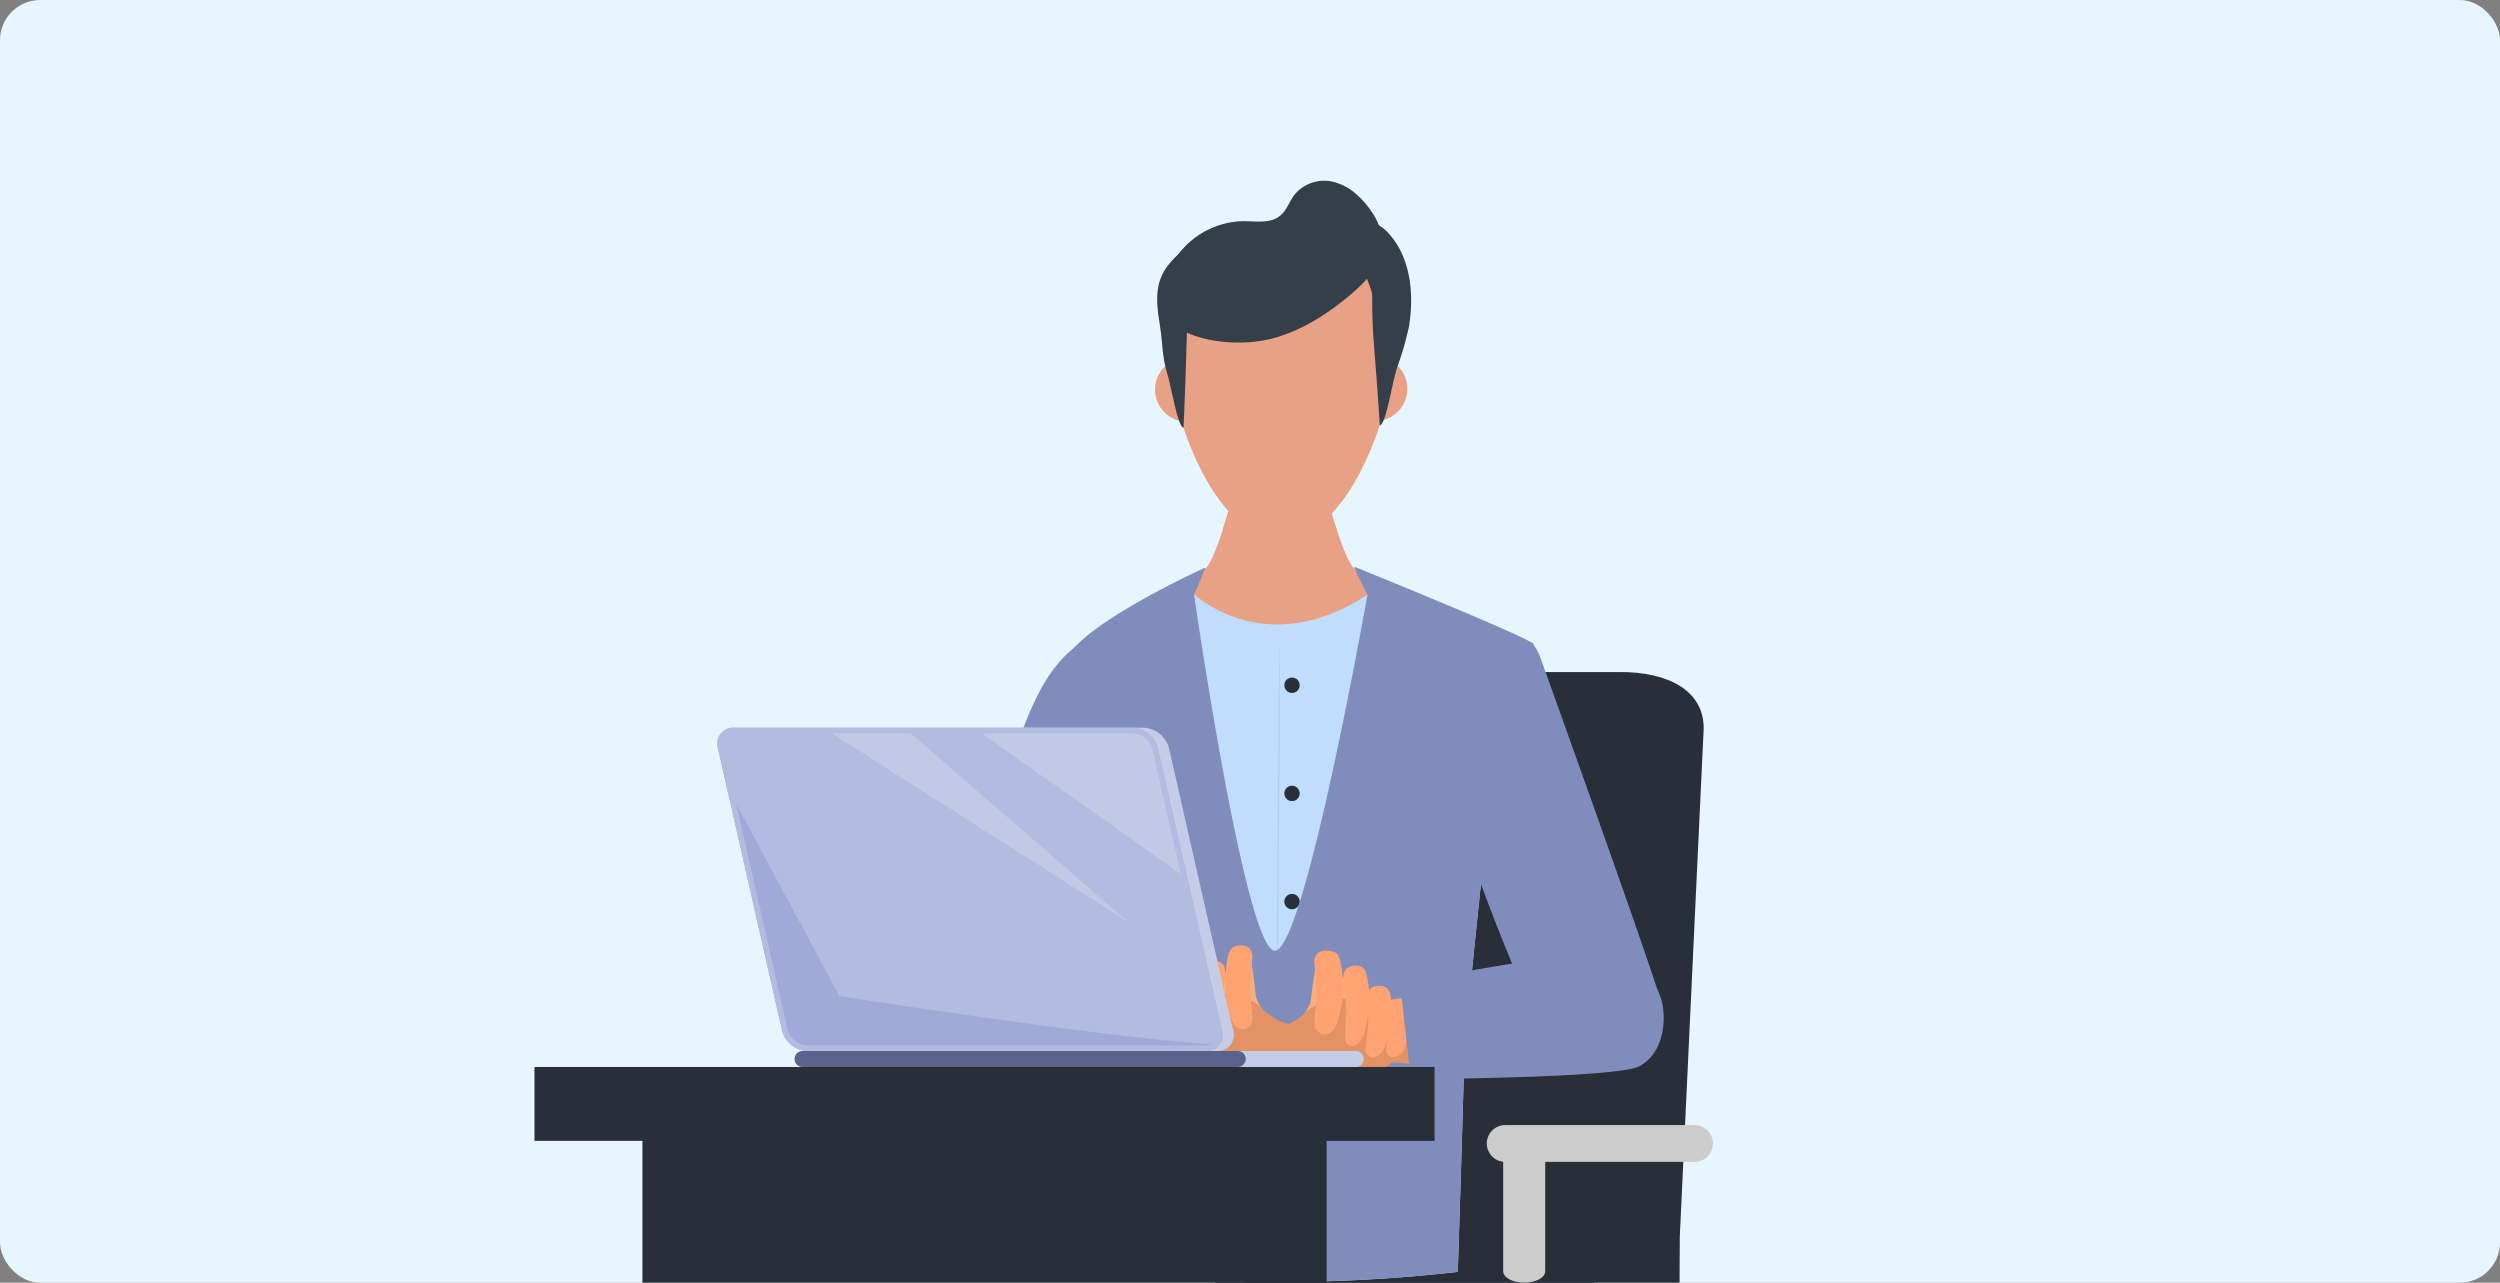 <svg xmlns="http://www.w3.org/2000/svg" width="497" height="255" viewBox="0 0 497 255">
  <rect x="0" y="0" width="497" height="255" fill="#808080" stroke="none"/>
  <g id="Group_1272" data-name="Group 1272" transform="translate(-688 -3740)">
    <rect id="Rectangle_129" data-name="Rectangle 129" width="497" height="255" rx="8" transform="translate(688 3740)" fill="#e7f6fe"/>
    <path id="Path_1562" data-name="Path 1562" d="M2001.06,1903.841h0c-2.19,0-3.983.967-3.983,2.148v24.029c0,1.181,1.792,2.148,3.983,2.148h0c2.19,0,3.983-.967,3.983-2.148v-24.029C2005.043,1904.807,2003.251,1903.841,2001.06,1903.841Z" transform="translate(-1083.199 2062.662)" fill="#282f39"/>
    <path id="Path_1563" data-name="Path 1563" d="M1994.986,1904.865h-7.207a3.5,3.5,0,0,1-3.485-3.485h0a3.5,3.5,0,0,1,3.485-3.485h7.207a3.5,3.5,0,0,1,3.485,3.485h0A3.5,3.5,0,0,1,1994.986,1904.865Z" transform="translate(-1073.521 2067.164)" fill="#282f39"/>
    <path id="Path_1572" data-name="Path 1572" d="M2177.445,1532.614c0-7.416-6.956-11.207-16.76-11.159h-63.558c-7.476,0-9.167,6.175-9.5,11.159l-1.327,110.24h86.343l.05-9.158Z" transform="translate(-1150.749 2352.146)" fill="#282f39"/>
    <path id="Path_1573" data-name="Path 1573" d="M2141.545,1543.726c-.329-4.958-4.193-8.359-9.5-8.359h-53.455c-5.3,0-9.167,3.4-9.5,8.359l-7.275,109.661h75.312Z" transform="translate(-1132.215 2341.613)" fill="#282f39"/>
    <path id="Path_1575" data-name="Path 1575" d="M2173.42,1698.22h-57.634a.568.568,0,0,0-.5.548h0a.46.46,0,0,0,.408.548h57.634a.568.568,0,0,0,.5-.548h0A.461.461,0,0,0,2173.42,1698.22Z" transform="translate(-1172.685 2218.326)" fill="#282f39"/>
    <path id="Path_1576" data-name="Path 1576" d="M2173.42,1893.383h-57.634a.567.567,0,0,0-.5.548h0a.461.461,0,0,0,.408.548h57.634a.568.568,0,0,0,.5-.548h0A.461.461,0,0,0,2173.42,1893.383Z" transform="translate(-1172.685 2070.58)" fill="#282f39"/>
    <path id="Path_1578" data-name="Path 1578" d="M1823.264,1569.339c2.58,2.4,11.454,1.067,13.937-1.069,2.57-2.21,18.241-32.286,21.617-39.219s6.865-13.684,7.947-17.972c1.74-6.9-4.271-18.669-10.552-21.7a16.8,16.8,0,0,0-7.753,4.191c-4.122,3.918-6.558,9.27-8.629,14.566-2.54,6.494-13.706,36.085-20.181,49.536C1817.713,1561.694,1819.906,1566.214,1823.264,1569.339Z" transform="translate(-948.329 2376.429)" fill="#808cbc"/>
    <path id="Path_1579" data-name="Path 1579" d="M2075.8,1383.368c-2.038-.891-5.8-14.419-6.187-17.349h-17.675c-.388,2.931-4.149,16.458-6.187,17.349-10.066,4.4,17.413,46.839,17.413,46.839S2086,1387.83,2075.8,1383.368Z" transform="translate(-1118.366 2469.818)" fill="#e8a185"/>
    <path id="Path_1580" data-name="Path 1580" d="M2083.965,1383.368c-2.038-.891-5.8-14.419-6.187-17.349H2060.1a74.041,74.041,0,0,1-2.42,9.269c5.26,4.8,14.864,4.751,20.079-1.065,1.668,4.326,3.1,10.026,1.237,13.37-4.891,8.761-15.217,10.221-24.677,10.833,5.346,13.772,17.007,31.78,17.007,31.78S2094.167,1387.83,2083.965,1383.368Z" transform="translate(-1126.536 2469.818)" fill="#e8a185"/>
    <path id="Path_1581" data-name="Path 1581" d="M1965.579,1435.44c-.6,1.682-3.649,4.25-2.246,5.357,10.072,7.96,22.7,7.866,34.475,0,1.486-.993-2.054-3.861-2.658-5.543,0,0,33.975,13.746,35.5,15.273s-9.239,37.89-9.239,37.89-4.388,41.1-4.388,44.428-1.257,42.6-1.257,42.6a303.976,303.976,0,0,1-35.206,1.976,368.982,368.982,0,0,1-37.992-2.108s1.637-43.93,1.637-45.932c0-6.52-6.9-48.174-6.9-48.174s1.071-23.127,1.071-26.026C1938.381,1447.856,1965.579,1435.44,1965.579,1435.44Z" transform="translate(-1037.953 2417.403)" fill="#c0ddfd"/>
    <path id="Path_1582" data-name="Path 1582" d="M2111.547,1498.116c.068.029.037,12.308.011,16.369q-.3,45.218-.655,90.436c-.033,4.061-.179,16.339-.248,16.366-.068-.03-.037-12.308-.01-16.368q.3-45.218.655-90.436C2111.332,1510.422,2111.479,1498.144,2111.547,1498.116Z" transform="translate(-1169.15 2369.814)" fill="#b1cff0"/>
    <path id="Path_1583" data-name="Path 1583" d="M2118.289,1527.521a1.525,1.525,0,1,0,1.525-1.525A1.525,1.525,0,0,0,2118.289,1527.521Z" transform="translate(-1174.962 2348.708)" fill="#282f39"/>
    <path id="Path_1584" data-name="Path 1584" d="M2118.289,1616.029a1.525,1.525,0,1,0,1.525-1.525A1.525,1.525,0,0,0,2118.289,1616.029Z" transform="translate(-1174.962 2281.703)" fill="#282f39"/>
    <path id="Path_1585" data-name="Path 1585" d="M2118.289,1704.536a1.525,1.525,0,1,0,1.525-1.525A1.525,1.525,0,0,0,2118.289,1704.536Z" transform="translate(-1174.962 2214.7)" fill="#282f39"/>
    <path id="Path_1586" data-name="Path 1586" d="M2118.289,1793.043a1.525,1.525,0,1,0,1.525-1.525A1.525,1.525,0,0,0,2118.289,1793.043Z" transform="translate(-1174.962 2147.695)" fill="#282f39"/>
    <path id="Path_1587" data-name="Path 1587" d="M2118.289,1881.55a1.525,1.525,0,1,0,1.525-1.525A1.525,1.525,0,0,0,2118.289,1881.55Z" transform="translate(-1174.962 2080.692)" fill="#282f39"/>
    <path id="Path_1589" data-name="Path 1589" d="M1962,1435.44c-.6,1.682-2.246,5.357-2.246,5.357s10.194,70.81,16.082,70.8,18.393-70.8,18.393-70.8-2.054-3.861-2.659-5.543c0,0,33.975,13.746,35.5,15.273s-9.239,37.89-9.239,37.89-4.388,41.1-4.388,44.428-1.257,42.6-1.257,42.6a303.977,303.977,0,0,1-35.206,1.976,368.982,368.982,0,0,1-37.992-2.108s1.637-43.93,1.637-45.932c0-6.52-8.044-49.056-8.044-49.056s1.146-21.929,1.146-24.829C1933.731,1448.172,1962,1435.44,1962,1435.44Z" transform="translate(-1034.376 2417.403)" fill="#808cbc"/>
    <circle id="Ellipse_80" data-name="Ellipse 80" cx="6.404" cy="6.404" r="6.404" transform="translate(914.965 3817.455) rotate(-45)" fill="#e8a185"/>
    <ellipse id="Ellipse_81" data-name="Ellipse 81" cx="6.404" cy="6.404" rx="6.404" ry="6.404" transform="translate(954.976 3810.902)" fill="#e8a185"/>
    <path id="Path_1594" data-name="Path 1594" d="M2072.06,1193.829s-6.587,23.527-19.916,23.58c-13.335-.031-19.92-23.58-19.92-23.58,1.672-9.914-1.672-19.827,0-29.74.1.045,10.42-9.112,19.707-9.187,9.272.077,19.949,9.237,20.06,9.187C2073.662,1174,2070.388,1183.915,2072.06,1193.829Z" transform="translate(-1109.442 2629.643)" fill="#e8a185"/>
    <path id="Path_1612" data-name="Path 1612" d="M2170.771,1162a64.338,64.338,0,0,0,2.385-8.2c1.1-6.6.346-14.049-4.292-18.878-1.437-1.5-3.783-2.7-5.5-1.543a14.9,14.9,0,0,0-4.182-6.42c-4.651-4.178,6.678,17.923,6.678,20.562,0,8.674.428,8.91,1.521,25.891C2168.619,1173,2169.684,1165.571,2170.771,1162Z" transform="translate(-1205.068 2651.191)" fill="#353f49"/>
    <path id="Path_1613" data-name="Path 1613" d="M2016.081,1202.088c-.844-2.773-.786-5.83-1.261-8.689-1.1-6.6-1.008-10.249,3.674-14.447,1.545-1.386,1.758,6.172,1.758,8.811,0,8.761-.776,25.74-.776,25.74C2018.233,1213.089,2017.168,1205.658,2016.081,1202.088Z" transform="translate(-1096.193 2611.563)" fill="#353f49"/>
    <path id="Path_1614" data-name="Path 1614" d="M2058.232,1121.721a16.567,16.567,0,0,1,3.464,3.75,11.71,11.71,0,0,1,2.293,6.068c.153,4.24-2.953,7.735-6.032,10.37-4.711,4.031-10.006,7.432-15.845,8.968-5.373,1.413-12.878,1.04-17.824-1.571-2.7-2.319-3.519-5.075-3.471-8.675a10.5,10.5,0,0,1,1.932-5.518,16.57,16.57,0,0,1,13.6-7.558c2.6.007,5.544.563,7.52-1.264,1.122-1.037,1.647-2.63,2.563-3.88a7.613,7.613,0,0,1,8.158-2.572A10.684,10.684,0,0,1,2058.232,1121.721Z" transform="translate(-1101.169 2656.412)" fill="#353f49"/>
    <path id="Path_1615" data-name="Path 1615" d="M2299.784,1568.295c.122-1.655-21.034-60.491-24.1-69.047a11.114,11.114,0,0,0-1.6-3.1c-.471-.591-2.568-1.061-3.039-.458-4.853,6.225-12.774,22.869-12.236,30.96.6,9.065,16.14,46.128,17.444,46.362C2283.2,1574.262,2299.432,1574.838,2299.784,1568.295Z" transform="translate(-1281.323 2371.86)" fill="#808cbc"/>
    <path id="Path_1616" data-name="Path 1616" d="M2136.593,1781.365s54.281,6.163,61.7,2.235c5.817-3.079,8.412-14.1,4.41-15.979-3-1.408-8.475-3.41-11.668-3.192-12.9.881-52.669,8.83-52.669,8.83S2132.172,1780.184,2136.593,1781.365Z" transform="translate(-1187.614 2168.217)" fill="#e39265"/>
    <path id="Path_1617" data-name="Path 1617" d="M1898.188,1768.538s-48.509.69-54.722-3.431c-4.871-3.231-6.2-13.2-2.5-14.506,2.774-.982,7.788-2.271,10.591-1.8,11.319,1.909,45.77,12.418,45.77,12.418S1902.2,1767.881,1898.188,1768.538Z" transform="translate(-963.41 2180.111)" fill="#e39265"/>
    <path id="Path_1618" data-name="Path 1618" d="M2127.746,1773.343a13.952,13.952,0,0,0,2.922-4.441s.772-7.265,1.271-7.265c.938,0,16.02,7.509,15.733,9.232S2131.512,1777.686,2127.746,1773.343Z" transform="translate(-1182.122 2170.316)" fill="#f9af7d"/>
    <path id="Path_1619" data-name="Path 1619" d="M2133.01,1789.465c-2.658.752-5.378,2.2-6.258,5.142a8.616,8.616,0,0,0,1.241,7.3,8.072,8.072,0,0,0,9.245.554,7.575,7.575,0,0,0,7.424-.024,5.686,5.686,0,0,0,2.424-2.512,4,4,0,0,0-.069-3.6C2146.5,1795.458,2141.758,1786.992,2133.01,1789.465Z" transform="translate(-1181.121 2149.592)" fill="#e39265"/>
    <path id="Path_1620" data-name="Path 1620" d="M2098.315,1798.069a27.1,27.1,0,0,1-4.756,3.145,27.753,27.753,0,0,1-7.182,1.419c-1.261,0-2.6,5.005,2.927,6.057s7.07-1.45,10.467-.4S2100.936,1798.069,2098.315,1798.069Z" transform="translate(-1149.955 2142.736)" fill="#e39265"/>
    <path id="Path_1621" data-name="Path 1621" d="M2166.637,1764.658s.5,4.974.5,5.6-.248,4.1-.248,5.845,2.86,2.86,3.979-1.616c.76-3.34.926-4.187.926-5.624s-.249-5.721-1.216-6.687S2166.016,1761.287,2166.637,1764.658Z" transform="translate(-1211.509 2170.317)" fill="#fea371"/>
    <path id="Path_1622" data-name="Path 1622" d="M2185.113,1780.817s.255,4.455.225,5.008-.448,3.639-.532,5.188,2.717,2.7,4.052-1.222c.921-2.932,1.128-3.676,1.2-4.955s.03-5.1-.889-6.018S2184.656,1777.782,2185.113,1780.817Z" transform="translate(-1225.316 2157.741)" fill="#fea371"/>
    <path id="Path_1623" data-name="Path 1623" d="M2201.856,1790.875s.271,3.648.246,4.1-.4,2.976-.466,4.244,2.578,2.23,3.81-.973a13.3,13.3,0,0,0,1.095-4.048c.057-1.047-.007-4.179-.879-4.933S2201.4,1788.388,2201.856,1790.875Z" transform="translate(-1238.059 2149.763)" fill="#fea371"/>
    <path id="Path_1624" data-name="Path 1624" d="M2142.834,1752.268s.479,5.213.479,5.87-.551,4.05-.551,5.891,3.621,3.622,4.8-1.112c.8-3.531.979-4.426.979-5.946s-.263-6.048-1.285-7.07S2142.177,1748.7,2142.834,1752.268Z" transform="translate(-1193.489 2179.687)" fill="#fea371"/>
    <path id="Path_1625" data-name="Path 1625" d="M2263.751,1758.05c-2.1-2.839-9.687-6.687-12.921-6.474-7.581.5-25.017,3.6-37.738,5.921.455,4.371,1.592,14.733,2.137,19.1,0,0,40.832-.183,45.354-2.542C2266.472,1770.985,2266.412,1761.645,2263.751,1758.05Z" transform="translate(-1246.733 2177.94)" fill="#808cbc"/>
    <path id="Path_1626" data-name="Path 1626" d="M2048.089,1769.191a14.016,14.016,0,0,1-2.741-4.441s-.724-7.265-1.192-7.265c-.88,0-15.026,7.509-14.758,9.232S2044.556,1773.533,2048.089,1769.191Z" transform="translate(-1107.666 2173.461)" fill="#f9af7d"/>
    <path id="Path_1627" data-name="Path 1627" d="M2039.857,1785.313c2.494.752,5.045,2.2,5.87,5.142a9.085,9.085,0,0,1-1.164,7.3,7.194,7.194,0,0,1-8.672.553,6.722,6.722,0,0,1-6.964-.024,5.541,5.541,0,0,1-2.274-2.511,4.236,4.236,0,0,1,.065-3.6C2027.2,1791.306,2031.652,1782.84,2039.857,1785.313Z" transform="translate(-1105.31 2152.734)" fill="#e39265"/>
    <path id="Path_1628" data-name="Path 1628" d="M2086.485,1793.917a25.385,25.385,0,0,0,4.461,3.145,24.6,24.6,0,0,0,6.737,1.419c1.183,0,2.444,5.005-2.745,6.057s-6.632-1.45-9.818-.4S2084.027,1793.917,2086.485,1793.917Z" transform="translate(-1148.627 2145.88)" fill="#e39265"/>
    <path id="Path_1629" data-name="Path 1629" d="M2054.585,1760.507s-.466,4.974-.466,5.6.234,4.1.234,5.844-2.683,2.86-3.733-1.617a24.369,24.369,0,0,1-.868-5.624c0-1.437.233-5.72,1.14-6.687S2055.169,1757.135,2054.585,1760.507Z" transform="translate(-1123.075 2173.46)" fill="#fea371"/>
    <path id="Path_1630" data-name="Path 1630" d="M2037.115,1776.665s-.24,4.455-.211,5.008.42,3.639.5,5.189-2.548,2.7-3.8-1.222a19.459,19.459,0,0,1-1.123-4.955c-.065-1.279-.027-5.105.834-6.018S2037.544,1773.631,2037.115,1776.665Z" transform="translate(-1109.983 2160.885)" fill="#fea371"/>
    <path id="Path_1631" data-name="Path 1631" d="M2022.441,1786.723s-.254,3.648-.231,4.1.372,2.976.437,4.244-2.419,2.23-3.573-.973a14,14,0,0,1-1.027-4.048c-.054-1.046.006-4.179.824-4.933S2022.864,1784.236,2022.441,1786.723Z" transform="translate(-1099.063 2152.906)" fill="#fea371"/>
    <path id="Path_1632" data-name="Path 1632" d="M2075.284,1748.115s-.45,5.213-.45,5.87.517,4.05.517,5.891-3.4,3.621-4.507-1.112a25.772,25.772,0,0,1-.918-5.945c0-1.519.247-6.048,1.206-7.07S2075.9,1744.551,2075.284,1748.115Z" transform="translate(-1138.349 2182.83)" fill="#fea371"/>
    <path id="Path_1633" data-name="Path 1633" d="M1820.542,1744.485c1.964-2.793,9.056-6.579,12.079-6.369,7.087.493,23.387,3.542,35.28,5.825-.426,4.3-1.488,14.494-2,18.793,0,0-38.172-.18-42.4-2.5C1818,1757.21,1818.054,1748.021,1820.542,1744.485Z" transform="translate(-948.329 2188.131)" fill="#313133"/>
    <path id="Path_1634" data-name="Path 1634" d="M2301.538,1898.414h0c-2.3,0-4.179,1.017-4.179,2.261v25.293c0,1.243,1.88,2.261,4.179,2.261h0c2.3,0,4.178-1.018,4.178-2.261v-25.293C2305.716,1899.431,2303.836,1898.414,2301.538,1898.414Z" transform="translate(-1310.526 2066.771)" fill="#ccc"/>
    <path id="Path_1635" data-name="Path 1635" d="M2325.24,1899.487H2287.6a3.667,3.667,0,0,1-3.657-3.656h0a3.668,3.668,0,0,1,3.657-3.657h37.639a3.668,3.668,0,0,1,3.656,3.657h0A3.667,3.667,0,0,1,2325.24,1899.487Z" transform="translate(-1300.371 2071.494)" fill="#ccc"/>
    <rect id="Rectangle_124" data-name="Rectangle 124" width="178.941" height="14.691" transform="translate(794.254 3952.113)" fill="#282f39"/>
    <rect id="Rectangle_125" data-name="Rectangle 125" width="136.025" height="39.363" transform="translate(815.713 3955.637)" fill="#282f39"/>
    <path id="Path_1636" data-name="Path 1636" d="M1666.792,1567.016h79.274a5.454,5.454,0,0,1,5.023,4.094l12.741,56.086a3.172,3.172,0,0,1-3.164,4.094h-79.274a5.454,5.454,0,0,1-5.023-4.094l-12.741-56.086A3.172,3.172,0,0,1,1666.792,1567.016Z" transform="translate(-830.685 2317.654)" fill="#c5cce8"/>
    <path id="Path_1637" data-name="Path 1637" d="M1657.661,1567.016h79.274a5.455,5.455,0,0,1,5.024,4.094L1754.7,1627.2a3.172,3.172,0,0,1-3.164,4.094h-79.274a5.454,5.454,0,0,1-5.023-4.094l-12.741-56.086A3.172,3.172,0,0,1,1657.661,1567.016Z" transform="translate(-823.771 2317.654)" fill="#a3b4c5"/>
    <path id="Path_1638" data-name="Path 1638" d="M1657.661,1567.016h79.274a5.455,5.455,0,0,1,5.024,4.094L1754.7,1627.2a3.172,3.172,0,0,1-3.164,4.094h-79.274a5.454,5.454,0,0,1-5.023-4.094l-12.741-56.086A3.172,3.172,0,0,1,1657.661,1567.016Z" transform="translate(-823.771 2317.654)" fill="#b2bbe0"/>
    <path id="Path_1639" data-name="Path 1639" d="M1690.377,1667.788l-20.492-38.132,10.158,44.716a4.346,4.346,0,0,0,3.947,3.234h79.274a2.451,2.451,0,0,0,1.031-.214C1741.122,1675.765,1690.377,1667.788,1690.377,1667.788Z" transform="translate(-835.499 2270.232)" fill="#9faad8"/>
    <path id="Path_1640" data-name="Path 1640" d="M1763.527,1571.561h-15.74l59.1,37.61Z" transform="translate(-894.475 2314.214)" fill="#c1c9e6"/>
    <path id="Path_1641" data-name="Path 1641" d="M1904.557,1574.794a4.346,4.346,0,0,0-3.947-3.234H1870.6l39.579,27.965Z" transform="translate(-987.447 2314.214)" fill="#c1c9e6"/>
    <path id="Path_1642" data-name="Path 1642" d="M1829.141,1834.735H1719.153a1.589,1.589,0,0,1-1.585-1.585h0a1.59,1.59,0,0,1,1.585-1.585h109.988a1.589,1.589,0,0,1,1.585,1.585h0A1.589,1.589,0,0,1,1829.141,1834.735Z" transform="translate(-871.598 2117.379)" fill="#c5cce8"/>
    <path id="Path_1643" data-name="Path 1643" d="M1805.663,1834.735h-86.51a1.589,1.589,0,0,1-1.585-1.585h0a1.59,1.59,0,0,1,1.585-1.585h86.51a1.59,1.59,0,0,1,1.585,1.585h0A1.589,1.589,0,0,1,1805.663,1834.735Z" transform="translate(-871.598 2117.379)" fill="#59638b"/>
    <rect id="Rectangle_126" data-name="Rectangle 126" width="259.092" height="222.182" transform="translate(785.042 3767.684)" fill="none"/>
  </g>
</svg>
